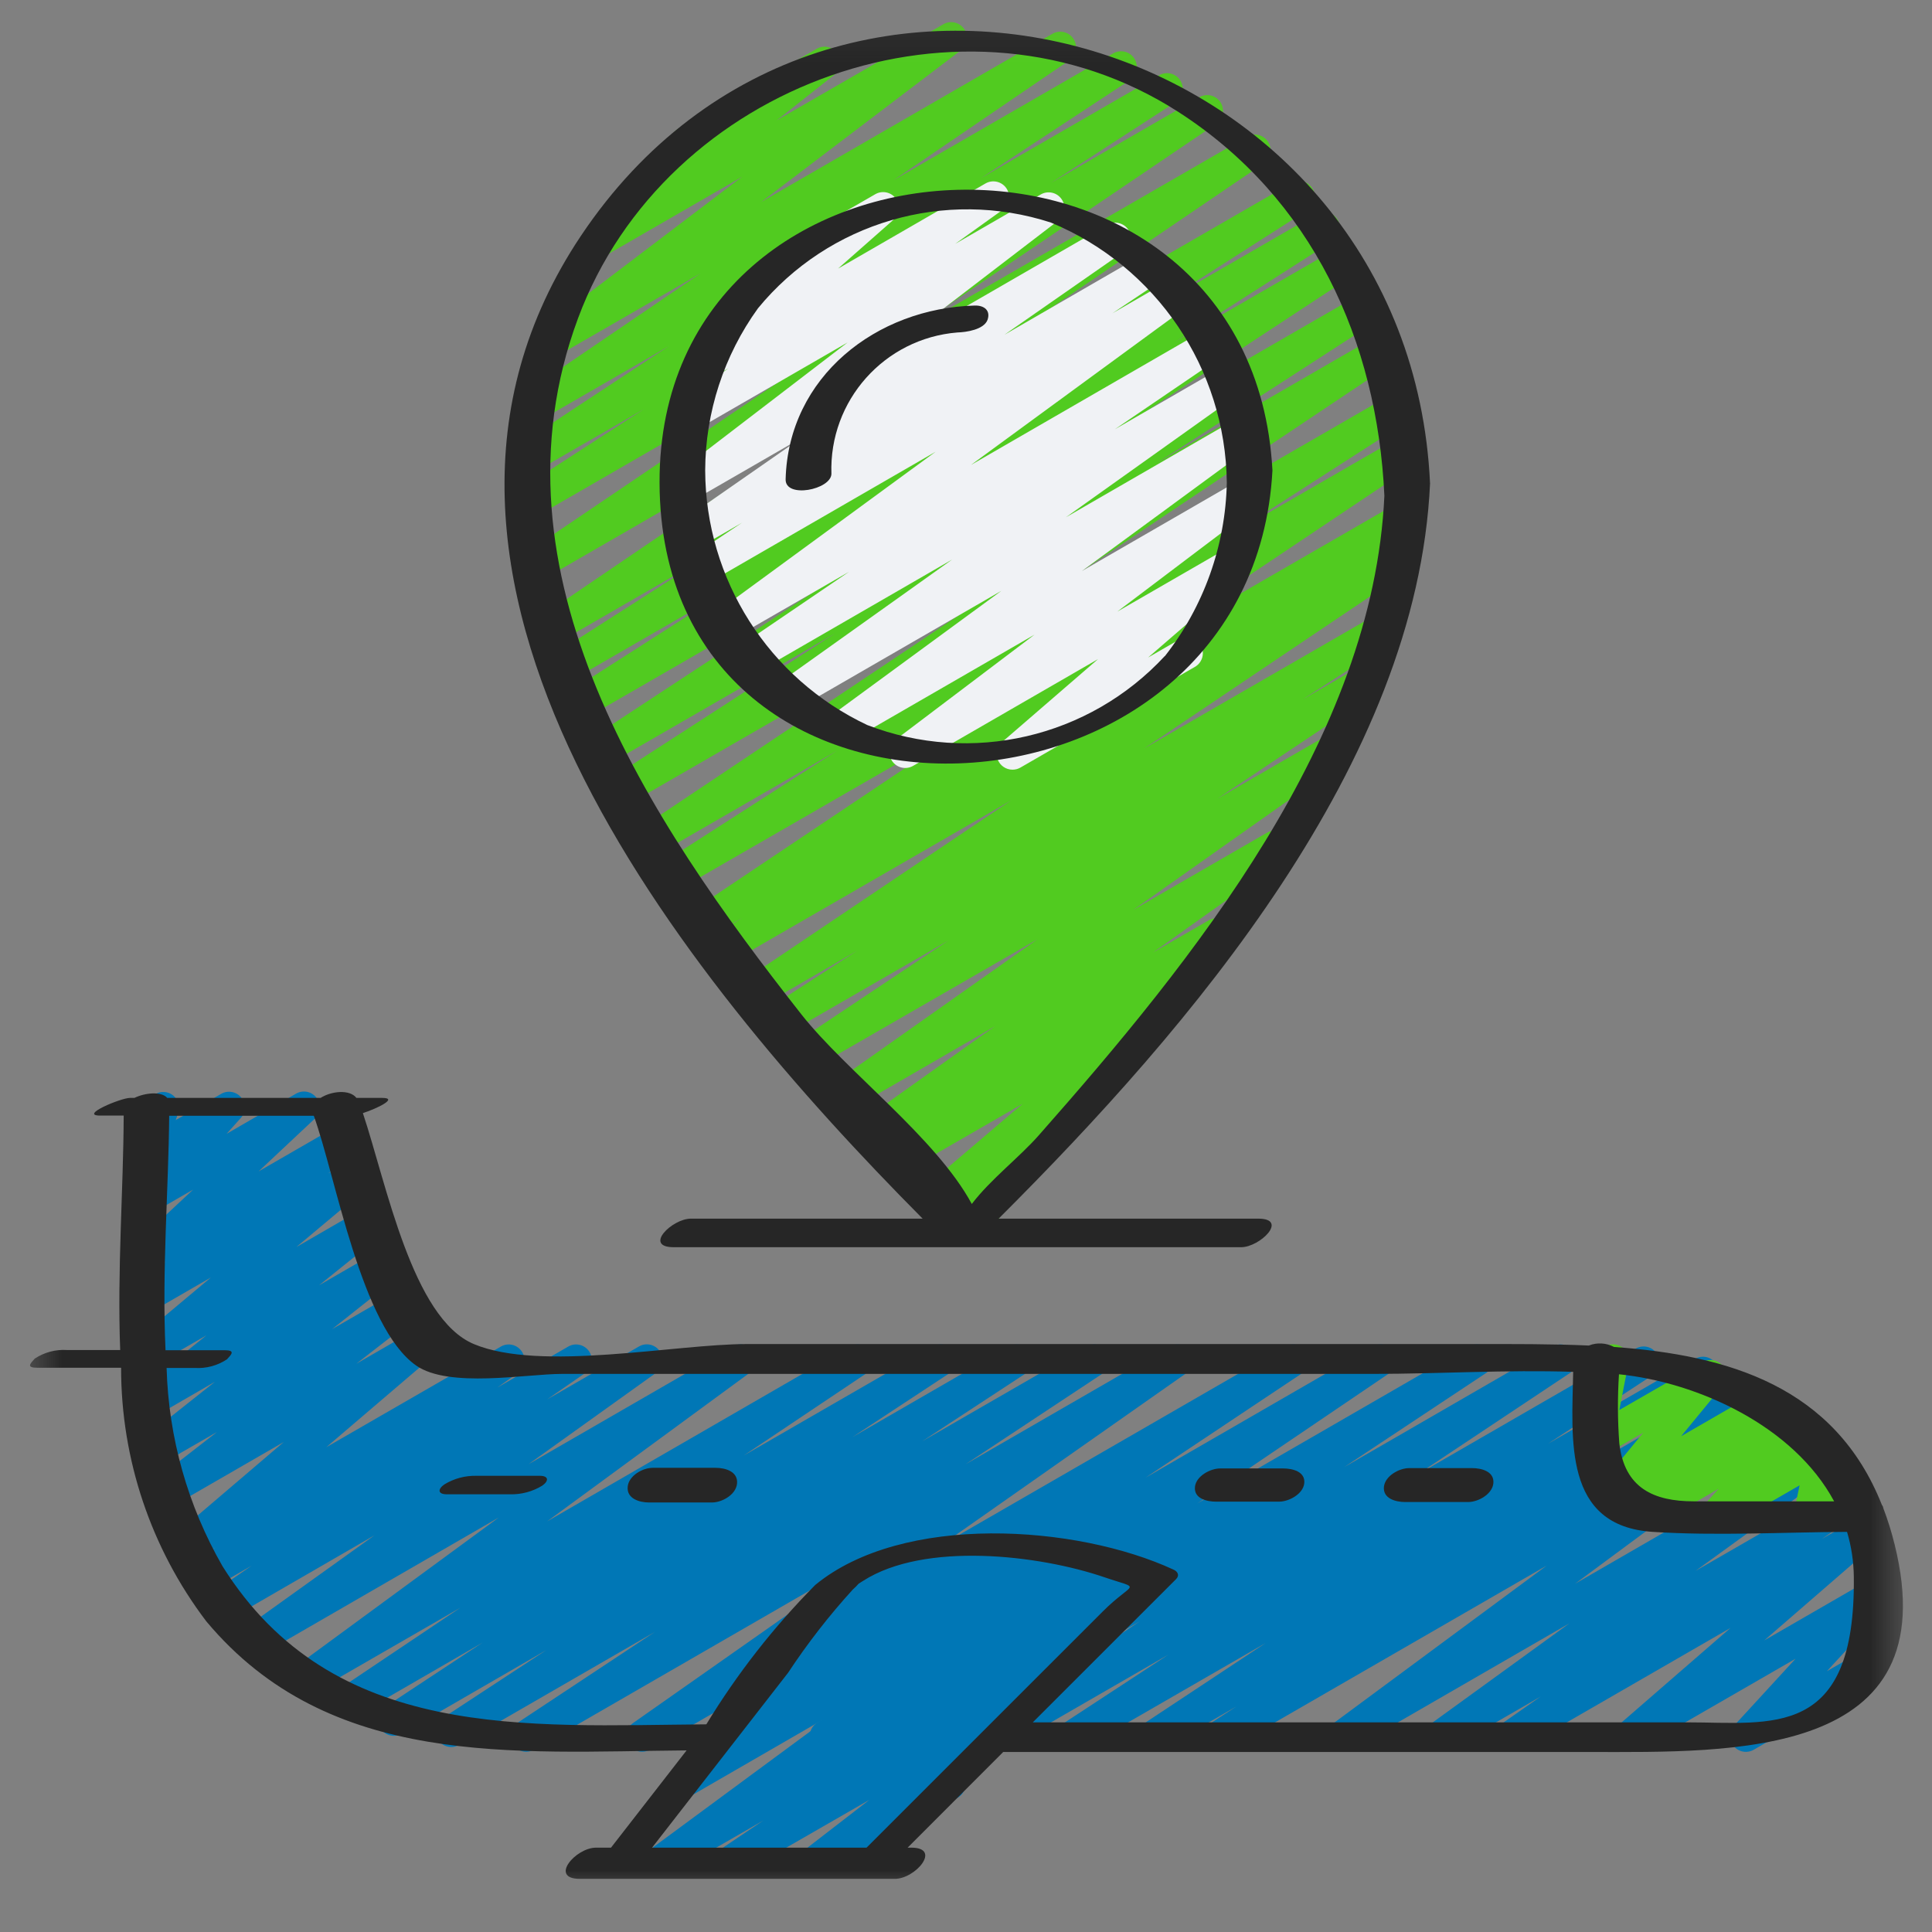 <svg width="47" height="47" viewBox="0 0 47 47" fill="none" xmlns="http://www.w3.org/2000/svg">
<rect x="0" y="0" width="47" height="47" fill="#808080" stroke="none"/>
<g clip-path="url(#clip0_17_2943)">
<mask id="mask0_17_2943" style="mask-type:luminance" maskUnits="userSpaceOnUse" x="0" y="0" width="47" height="47">
<path d="M46.5 0.094H0.5V46.094H46.5V0.094Z" fill="white"/>
</mask>
<g mask="url(#mask0_17_2943)">
<path d="M29.669 42.621C29.499 42.621 29.349 42.509 29.301 42.347C29.253 42.184 29.317 42.009 29.459 41.916L30.079 41.513L28.253 42.567C28.075 42.666 27.85 42.607 27.742 42.433C27.635 42.26 27.682 42.032 27.85 41.916L30.79 39.97L26.287 42.567C26.108 42.667 25.881 42.609 25.774 42.434C25.666 42.259 25.715 42.031 25.884 41.916L28.424 40.252L24.412 42.567C24.233 42.662 24.012 42.603 23.905 42.431C23.799 42.259 23.844 42.034 24.008 41.917L27.726 39.443L22.313 42.567C22.134 42.669 21.907 42.611 21.798 42.436C21.689 42.261 21.738 42.032 21.909 41.916L25.359 39.628L20.271 42.567C20.093 42.667 19.867 42.61 19.758 42.437C19.649 42.264 19.696 42.035 19.864 41.919L24.54 38.748L17.928 42.567C17.749 42.665 17.526 42.606 17.419 42.433C17.311 42.26 17.357 42.034 17.524 41.917L21.347 39.368L15.805 42.567C15.628 42.664 15.406 42.608 15.297 42.437C15.189 42.267 15.231 42.042 15.393 41.922L21.353 37.737L12.985 42.567C12.806 42.666 12.582 42.607 12.474 42.433C12.367 42.26 12.414 42.032 12.582 41.916L15.929 39.701L11.167 42.45C10.988 42.552 10.76 42.493 10.652 42.318C10.543 42.142 10.594 41.912 10.766 41.797L13.292 40.141L9.777 42.173C9.597 42.281 9.364 42.224 9.254 42.045C9.143 41.867 9.197 41.633 9.374 41.521L11.738 39.961L8.622 41.762C8.443 41.862 8.218 41.804 8.109 41.63C8.001 41.456 8.049 41.228 8.217 41.112L11.201 39.11L7.63 41.169C7.454 41.271 7.229 41.218 7.117 41.047C7.006 40.877 7.047 40.649 7.211 40.529L12.136 36.915L6.423 40.216C6.246 40.316 6.022 40.26 5.912 40.09C5.802 39.919 5.844 39.692 6.008 39.572L9.111 37.349L5.601 39.379C5.423 39.482 5.195 39.426 5.085 39.252C4.975 39.078 5.022 38.848 5.191 38.731L6.122 38.088L5.141 38.654C4.964 38.754 4.739 38.698 4.63 38.526C4.521 38.355 4.564 38.128 4.728 38.009L5.24 37.647L4.699 37.96C4.528 38.059 4.309 38.011 4.194 37.85C4.08 37.688 4.108 37.466 4.258 37.337L6.902 35.081L4.2 36.64C4.026 36.737 3.806 36.684 3.695 36.519C3.584 36.354 3.618 36.131 3.774 36.006L5.279 34.836L3.948 35.603C3.774 35.7 3.555 35.648 3.443 35.484C3.332 35.319 3.364 35.097 3.518 34.971L5.227 33.616L3.813 34.434C3.64 34.532 3.42 34.481 3.308 34.316C3.195 34.152 3.227 33.929 3.381 33.803L5.023 32.484L3.781 33.202C3.608 33.302 3.388 33.254 3.274 33.09C3.159 32.927 3.189 32.703 3.342 32.576L5.131 31.077L3.781 31.857C3.607 31.959 3.383 31.909 3.27 31.741C3.156 31.574 3.192 31.348 3.352 31.224L4.037 30.687L3.781 30.835C3.612 30.936 3.394 30.892 3.276 30.734C3.159 30.575 3.181 30.354 3.327 30.221L4.696 28.941L3.781 29.469C3.618 29.565 3.409 29.526 3.29 29.379C3.171 29.232 3.178 29.02 3.305 28.88L3.682 28.46C3.546 28.494 3.402 28.451 3.307 28.348C3.212 28.245 3.181 28.098 3.226 27.965L3.386 27.494C3.333 27.461 3.289 27.416 3.258 27.361C3.152 27.178 3.215 26.943 3.398 26.837L3.781 26.615C3.919 26.536 4.092 26.55 4.215 26.651C4.339 26.752 4.386 26.919 4.336 27.07L4.276 27.248L5.381 26.61C5.544 26.516 5.752 26.555 5.87 26.702C5.989 26.848 5.983 27.059 5.857 27.199L5.512 27.583L7.199 26.607C7.368 26.507 7.585 26.551 7.702 26.709C7.819 26.867 7.797 27.088 7.652 27.22L6.291 28.497L8.243 27.37C8.417 27.273 8.637 27.324 8.749 27.489C8.86 27.654 8.827 27.878 8.672 28.003L7.982 28.547L8.559 28.214C8.731 28.116 8.949 28.165 9.063 28.327C9.177 28.489 9.149 28.711 8.998 28.839L7.208 30.338L8.971 29.319C9.144 29.221 9.363 29.272 9.476 29.436C9.588 29.6 9.556 29.823 9.403 29.949L7.762 31.267L9.357 30.347C9.53 30.248 9.751 30.299 9.863 30.465C9.976 30.63 9.942 30.854 9.787 30.979L8.079 32.334L9.745 31.374C9.919 31.275 10.14 31.327 10.252 31.493C10.364 31.659 10.329 31.884 10.172 32.008L8.67 33.175L10.138 32.328C10.309 32.23 10.526 32.279 10.64 32.439C10.753 32.6 10.727 32.821 10.579 32.95L7.937 35.207L12.192 32.754C12.368 32.657 12.589 32.714 12.698 32.884C12.806 33.053 12.765 33.278 12.604 33.398L12.096 33.757L13.831 32.754C14.008 32.657 14.23 32.714 14.338 32.885C14.447 33.056 14.403 33.281 14.24 33.4L13.31 34.044L15.547 32.754C15.723 32.654 15.947 32.709 16.057 32.88C16.167 33.05 16.125 33.277 15.961 33.397L12.857 35.62L17.817 32.757C17.994 32.655 18.219 32.709 18.33 32.879C18.442 33.05 18.4 33.277 18.236 33.398L13.31 37.011L20.681 32.754C20.859 32.655 21.084 32.713 21.192 32.886C21.3 33.059 21.254 33.286 21.087 33.403L18.096 35.407L22.697 32.754C22.876 32.654 23.102 32.712 23.21 32.887C23.318 33.062 23.269 33.29 23.099 33.406L20.74 34.959L24.559 32.754C24.738 32.656 24.962 32.716 25.069 32.889C25.176 33.063 25.129 33.289 24.961 33.406L22.435 35.062L26.436 32.754C26.614 32.655 26.839 32.714 26.947 32.888C27.054 33.061 27.007 33.288 26.839 33.405L23.488 35.622L28.457 32.754C28.634 32.657 28.856 32.713 28.965 32.883C29.073 33.054 29.032 33.279 28.869 33.399L22.907 37.584L31.278 32.754C31.456 32.656 31.68 32.715 31.787 32.888C31.894 33.061 31.848 33.287 31.682 33.404L27.865 35.949L33.4 32.753C33.578 32.655 33.801 32.714 33.909 32.886C34.017 33.058 33.972 33.284 33.806 33.402L29.13 36.572L35.746 32.753C35.925 32.654 36.15 32.713 36.257 32.887C36.365 33.06 36.317 33.288 36.149 33.404L32.699 35.692L37.785 32.754C37.964 32.656 38.187 32.715 38.295 32.888C38.402 33.061 38.356 33.287 38.189 33.404L34.469 35.88L39.794 32.806C39.974 32.704 40.202 32.762 40.31 32.938C40.418 33.114 40.368 33.344 40.196 33.458L37.657 35.123L41.234 33.057C41.414 32.953 41.644 33.01 41.753 33.187C41.862 33.363 41.811 33.594 41.638 33.708L38.698 35.652L42.369 33.533C42.549 33.428 42.78 33.486 42.889 33.664C42.998 33.841 42.945 34.073 42.77 34.186L42.148 34.589L43.09 34.046C43.266 33.943 43.492 33.996 43.605 34.167C43.717 34.337 43.675 34.566 43.51 34.687L38.317 38.528L44.19 35.137C44.367 35.033 44.595 35.087 44.706 35.259C44.818 35.431 44.774 35.661 44.607 35.78L41.248 38.215L44.839 36.145C45.016 36.047 45.239 36.103 45.348 36.274C45.456 36.445 45.413 36.671 45.25 36.79L44.323 37.437L45.176 36.944C45.347 36.843 45.568 36.889 45.684 37.051C45.8 37.213 45.772 37.437 45.62 37.566L42.919 39.907L45.462 38.439C45.626 38.345 45.834 38.384 45.952 38.532C46.07 38.679 46.064 38.89 45.937 39.03L44.443 40.656L45.142 40.253C45.261 40.177 45.412 40.173 45.535 40.241C45.658 40.31 45.733 40.441 45.731 40.581C45.729 40.722 45.65 40.85 45.526 40.916L42.662 42.567C42.498 42.66 42.291 42.621 42.174 42.474C42.056 42.327 42.062 42.116 42.188 41.977L43.681 40.352L39.841 42.567C39.67 42.665 39.453 42.618 39.338 42.457C39.224 42.297 39.249 42.076 39.398 41.946L42.098 39.603L36.961 42.567C36.784 42.668 36.559 42.612 36.449 42.44C36.339 42.268 36.383 42.04 36.549 41.922L37.477 41.274L35.239 42.567C35.062 42.672 34.835 42.618 34.723 42.446C34.611 42.273 34.655 42.044 34.822 41.925L38.179 39.491L32.853 42.567C32.677 42.671 32.451 42.618 32.339 42.447C32.227 42.276 32.268 42.047 32.433 41.927L37.627 38.086L29.863 42.567C29.804 42.602 29.737 42.621 29.669 42.621Z" fill="#0077B6"/>
<path d="M17.745 45.688C17.577 45.688 17.427 45.578 17.378 45.416C17.329 45.255 17.391 45.08 17.531 44.986L18.567 44.289L16.233 45.634C16.057 45.732 15.835 45.678 15.725 45.509C15.614 45.34 15.653 45.115 15.814 44.994L20.388 41.62L16.83 43.676C16.654 43.776 16.431 43.721 16.321 43.552C16.21 43.383 16.25 43.157 16.412 43.036L18.436 41.557C18.267 41.617 18.079 41.55 17.985 41.398C17.89 41.246 17.913 41.049 18.041 40.923L19.865 39.118C19.842 39.095 19.821 39.069 19.805 39.041C19.699 38.858 19.762 38.623 19.945 38.518L21.261 37.758C21.428 37.664 21.638 37.708 21.754 37.86C21.87 38.012 21.856 38.226 21.721 38.362L20.695 39.378L24.19 37.358C24.366 37.259 24.589 37.313 24.7 37.483C24.81 37.652 24.77 37.878 24.608 37.999L22.635 39.441L25.937 37.535C26.113 37.435 26.337 37.488 26.448 37.658C26.559 37.828 26.519 38.055 26.356 38.176L21.784 41.549L27.823 38.063C28.002 37.959 28.23 38.016 28.34 38.192C28.45 38.367 28.4 38.598 28.228 38.713L25.988 40.221C26.134 40.253 26.248 40.366 26.28 40.511C26.313 40.657 26.259 40.808 26.141 40.899L23.314 43.082C23.425 43.155 23.491 43.281 23.487 43.414C23.483 43.547 23.411 43.668 23.295 43.735L19.999 45.638C19.824 45.735 19.604 45.683 19.493 45.517C19.382 45.351 19.417 45.127 19.573 45.003L21.151 43.784L17.936 45.634C17.879 45.669 17.813 45.687 17.745 45.688Z" fill="#0077B6"/>
<path d="M23.377 30.224C23.221 30.224 23.08 30.13 23.021 29.985C22.962 29.841 22.997 29.675 23.108 29.566L23.506 29.177L22.929 29.51C22.758 29.608 22.54 29.559 22.427 29.398C22.313 29.237 22.34 29.016 22.489 28.887L24.88 26.851L22.005 28.51C21.828 28.607 21.606 28.55 21.498 28.38C21.389 28.21 21.431 27.984 21.593 27.865L22.252 27.405L21.434 27.876C21.258 27.974 21.035 27.918 20.926 27.748C20.817 27.578 20.858 27.353 21.02 27.233L24.205 24.966L20.678 27.005C20.501 27.104 20.277 27.048 20.167 26.877C20.058 26.706 20.101 26.479 20.266 26.36L25.237 22.85L19.82 25.972C19.641 26.078 19.409 26.022 19.299 25.845C19.189 25.668 19.241 25.435 19.415 25.321L23.077 22.877L19.155 25.141C18.974 25.251 18.738 25.195 18.628 25.014C18.517 24.833 18.574 24.597 18.755 24.487L20.853 23.128L18.601 24.431C18.423 24.53 18.198 24.471 18.09 24.299C17.982 24.126 18.029 23.898 18.196 23.782L24.6 19.47L17.828 23.38C17.648 23.483 17.418 23.423 17.31 23.246C17.203 23.068 17.256 22.837 17.431 22.724L18.061 22.326L17.367 22.723C17.188 22.824 16.962 22.766 16.854 22.592C16.746 22.418 16.793 22.19 16.962 22.073L24.375 17.106L16.6 21.59C16.421 21.689 16.195 21.629 16.088 21.454C15.981 21.279 16.031 21.051 16.201 20.936L20.361 18.264L16.068 20.745C15.889 20.851 15.657 20.795 15.547 20.617C15.437 20.44 15.488 20.208 15.663 20.094L23.73 14.697L15.359 19.527C15.179 19.63 14.95 19.571 14.842 19.394C14.734 19.217 14.786 18.987 14.96 18.873L20.313 15.411L14.837 18.574C14.658 18.672 14.434 18.612 14.327 18.439C14.22 18.265 14.268 18.039 14.435 17.923L21.405 13.343L14.309 17.439C14.13 17.535 13.907 17.474 13.801 17.3C13.695 17.126 13.744 16.9 13.912 16.785L17.733 14.341L13.923 16.54C13.744 16.636 13.52 16.575 13.415 16.402C13.309 16.228 13.357 16.002 13.525 15.886L17.096 13.602L13.61 15.617C13.432 15.718 13.206 15.66 13.098 15.487C12.989 15.314 13.035 15.086 13.203 14.969L21.682 9.206L13.185 14.112C13.007 14.21 12.784 14.152 12.676 13.98C12.569 13.807 12.614 13.581 12.779 13.464L20.254 8.404L13.019 12.581C12.839 12.681 12.613 12.621 12.505 12.446C12.398 12.271 12.448 12.042 12.619 11.927L15.663 9.954L13.057 11.457C12.878 11.553 12.655 11.494 12.549 11.322C12.442 11.149 12.488 10.923 12.654 10.806L16.274 8.419L13.179 10.205C13.002 10.302 12.779 10.244 12.672 10.072C12.564 9.901 12.608 9.676 12.772 9.558L17.045 6.648L13.619 8.625C13.444 8.725 13.222 8.672 13.111 8.504C12.999 8.336 13.036 8.111 13.196 7.988L18.057 4.298L14.738 6.215C14.564 6.312 14.345 6.26 14.234 6.096C14.122 5.931 14.154 5.709 14.309 5.583L16.547 3.811C16.414 3.753 16.325 3.626 16.317 3.481C16.308 3.336 16.382 3.199 16.507 3.127L19.869 1.186C20.042 1.087 20.263 1.138 20.375 1.304C20.488 1.469 20.454 1.693 20.299 1.818L18.892 2.93L22.95 0.589C23.125 0.489 23.347 0.542 23.459 0.71C23.57 0.878 23.533 1.103 23.373 1.226L18.517 4.915L25.605 0.82C25.784 0.72 26.009 0.777 26.118 0.95C26.227 1.123 26.18 1.351 26.013 1.468L21.741 4.382L27.085 1.296C27.264 1.196 27.491 1.254 27.598 1.429C27.706 1.604 27.657 1.832 27.488 1.948L23.863 4.334L28.207 1.826C28.387 1.729 28.611 1.789 28.717 1.963C28.824 2.137 28.775 2.364 28.607 2.48L25.565 4.451L29.174 2.367C29.352 2.261 29.583 2.317 29.694 2.493C29.804 2.669 29.754 2.901 29.581 3.016L22.103 8.076L30.339 3.323C30.517 3.223 30.743 3.28 30.851 3.453C30.96 3.627 30.914 3.855 30.746 3.972L22.267 9.735L31.418 4.452C31.598 4.353 31.824 4.413 31.93 4.588C32.037 4.763 31.987 4.991 31.817 5.105L28.253 7.384L32.025 5.207C32.204 5.108 32.43 5.168 32.537 5.343C32.644 5.518 32.594 5.746 32.423 5.861L28.605 8.302L32.522 6.042C32.7 5.944 32.924 6.004 33.031 6.177C33.138 6.35 33.091 6.577 32.923 6.693L25.953 11.276L33.103 7.147C33.283 7.037 33.519 7.093 33.63 7.274C33.74 7.455 33.684 7.691 33.503 7.801L28.145 11.264L33.452 8.197C33.632 8.085 33.868 8.14 33.98 8.32C34.093 8.5 34.038 8.736 33.858 8.848L25.787 14.245L33.826 9.604C34.006 9.499 34.238 9.557 34.347 9.736C34.456 9.914 34.401 10.147 34.224 10.259L30.066 12.932L33.933 10.701C34.112 10.597 34.341 10.654 34.45 10.829C34.56 11.005 34.51 11.236 34.339 11.351L26.929 16.315L33.944 12.265C34.124 12.162 34.354 12.222 34.462 12.4C34.569 12.577 34.516 12.809 34.341 12.921L33.708 13.321L33.837 13.244C34.017 13.132 34.253 13.187 34.365 13.366C34.478 13.546 34.423 13.782 34.243 13.895L27.834 18.209L33.374 15.011C33.553 14.914 33.778 14.975 33.884 15.149C33.99 15.322 33.942 15.55 33.773 15.665L31.687 17.018L32.878 16.328C33.057 16.228 33.283 16.286 33.391 16.46C33.499 16.634 33.452 16.862 33.283 16.978L29.614 19.431L32.119 17.985C32.296 17.886 32.52 17.942 32.63 18.113C32.739 18.284 32.696 18.511 32.532 18.63L27.564 22.139L30.823 20.257C31 20.156 31.225 20.211 31.335 20.383C31.445 20.554 31.402 20.782 31.237 20.901L28.05 23.171L29.404 22.389C29.581 22.288 29.806 22.344 29.916 22.517C30.026 22.689 29.981 22.916 29.815 23.035L28.407 24.024C28.512 24.038 28.607 24.095 28.668 24.182C28.783 24.344 28.755 24.567 28.604 24.695L25.967 26.936C26.121 26.941 26.257 27.037 26.312 27.18C26.368 27.323 26.333 27.486 26.223 27.593L24.325 29.449C24.35 29.605 24.276 29.762 24.139 29.841L23.571 30.169C23.512 30.204 23.445 30.223 23.377 30.224Z" fill="#51CB20"/>
<path d="M24.631 18.724C24.471 18.724 24.327 18.625 24.271 18.475C24.215 18.325 24.258 18.155 24.379 18.051L26.711 16.035L22.21 18.633C22.035 18.732 21.813 18.679 21.701 18.512C21.59 18.344 21.627 18.118 21.787 17.995L25.166 15.44L20.613 18.068C20.436 18.17 20.211 18.116 20.1 17.946C19.988 17.776 20.03 17.548 20.194 17.427L24.359 14.374L19.36 17.261C19.183 17.362 18.958 17.307 18.847 17.135C18.737 16.964 18.78 16.736 18.946 16.617L23.163 13.612L18.44 16.34C18.262 16.434 18.042 16.375 17.935 16.205C17.828 16.034 17.871 15.81 18.034 15.692L20.655 13.91L17.872 15.514C17.696 15.616 17.471 15.563 17.36 15.392C17.248 15.222 17.29 14.994 17.454 14.874L22.76 10.99L17.24 14.178C17.061 14.285 16.829 14.228 16.719 14.051C16.608 13.874 16.66 13.641 16.835 13.527L18.053 12.715L16.98 13.335C16.802 13.437 16.576 13.381 16.466 13.208C16.356 13.035 16.401 12.806 16.569 12.689L19.483 10.661L16.848 12.182C16.674 12.28 16.453 12.227 16.341 12.061C16.23 11.894 16.266 11.67 16.424 11.546L20.621 8.33L16.992 10.425C16.815 10.528 16.588 10.474 16.477 10.302C16.366 10.13 16.41 9.901 16.576 9.782L17.722 8.958L17.439 9.12C17.269 9.218 17.053 9.17 16.938 9.011C16.824 8.852 16.848 8.632 16.994 8.502L18.757 6.946C18.606 6.907 18.494 6.781 18.473 6.627C18.452 6.473 18.526 6.321 18.661 6.243L21.294 4.724C21.465 4.626 21.681 4.674 21.796 4.833C21.91 4.992 21.886 5.213 21.739 5.343L20.388 6.534L23.973 4.464C24.15 4.361 24.376 4.416 24.487 4.587C24.598 4.759 24.555 4.988 24.388 5.107L23.238 5.932L25.325 4.727C25.5 4.631 25.719 4.684 25.829 4.85C25.94 5.016 25.905 5.239 25.749 5.363L21.555 8.577L26.934 5.471C27.113 5.365 27.342 5.42 27.453 5.595C27.565 5.769 27.517 6.001 27.346 6.117L24.435 8.144L27.87 6.159C28.049 6.057 28.276 6.115 28.385 6.29C28.494 6.465 28.445 6.694 28.274 6.81L27.059 7.623L28.503 6.789C28.679 6.69 28.902 6.744 29.013 6.914C29.123 7.083 29.083 7.309 28.921 7.43L23.619 11.312L29.34 8.008C29.518 7.908 29.744 7.965 29.853 8.138C29.962 8.312 29.915 8.54 29.747 8.657L27.12 10.444L29.735 8.934C29.912 8.833 30.137 8.888 30.247 9.06C30.358 9.231 30.314 9.459 30.149 9.578L25.932 12.583L30.063 10.198C30.239 10.099 30.462 10.154 30.573 10.323C30.683 10.492 30.643 10.718 30.481 10.839L26.316 13.894L30.136 11.688C30.311 11.588 30.534 11.641 30.645 11.809C30.756 11.977 30.719 12.202 30.559 12.325L27.18 14.879L29.819 13.357C29.99 13.261 30.206 13.309 30.32 13.469C30.434 13.628 30.409 13.848 30.262 13.978L27.931 15.995L28.673 15.567C28.792 15.491 28.943 15.487 29.066 15.555C29.189 15.624 29.264 15.755 29.262 15.895C29.26 16.036 29.181 16.165 29.057 16.23L24.822 18.674C24.764 18.707 24.698 18.724 24.631 18.724Z" fill="#F0F2F5"/>
<path d="M41.738 37.255C41.587 37.255 41.45 37.166 41.388 37.028C41.327 36.889 41.352 36.728 41.453 36.615L41.811 36.216L40.248 37.118C40.078 37.217 39.861 37.17 39.745 37.011C39.63 36.852 39.654 36.631 39.801 36.501L39.947 36.369L39.455 36.654C39.295 36.747 39.091 36.712 38.971 36.571C38.851 36.43 38.849 36.223 38.967 36.08L39.975 34.853L39.048 35.389C38.918 35.465 38.756 35.457 38.634 35.37C38.511 35.283 38.451 35.132 38.48 34.985L38.736 33.672C38.592 33.624 38.49 33.497 38.475 33.346C38.459 33.196 38.534 33.051 38.665 32.975L39.048 32.755C39.178 32.679 39.34 32.687 39.462 32.774C39.585 32.862 39.645 33.013 39.616 33.16L39.393 34.302L41.418 33.137C41.578 33.044 41.782 33.079 41.902 33.221C42.022 33.362 42.024 33.569 41.906 33.712L40.897 34.939L42.808 33.837C42.976 33.748 43.185 33.796 43.297 33.95C43.409 34.104 43.391 34.317 43.255 34.45L43.107 34.581L43.51 34.352C43.673 34.258 43.879 34.297 43.998 34.443C44.116 34.588 44.111 34.798 43.987 34.939L43.628 35.339L44.139 35.045C44.269 34.969 44.432 34.978 44.555 35.066C44.677 35.155 44.736 35.307 44.705 35.455L44.568 36.112L44.76 36.001C44.879 35.925 45.03 35.921 45.153 35.989C45.276 36.058 45.351 36.188 45.349 36.329C45.347 36.47 45.268 36.599 45.144 36.664L44.209 37.2C44.078 37.276 43.915 37.268 43.792 37.179C43.67 37.091 43.611 36.938 43.642 36.79L43.779 36.134L41.93 37.2C41.872 37.236 41.806 37.254 41.738 37.255Z" fill="#51CB20"/>
<path d="M45.815 36.688C45.812 36.66 45.8 36.633 45.782 36.612C44.639 33.727 42.043 32.966 39.265 32.768C39.076 32.667 38.851 32.654 38.652 32.733C37.732 32.692 36.796 32.697 35.899 32.697H18.166C16.426 32.697 13.144 33.376 11.527 32.697C10.032 32.071 9.406 28.814 8.828 27.079C9.189 26.961 9.698 26.709 9.297 26.709H8.671C8.506 26.496 8.064 26.541 7.799 26.709H4.069C3.928 26.546 3.532 26.581 3.27 26.709H3.163C2.94 26.709 1.913 27.139 2.437 27.139H3.009C3.002 28.942 2.85 30.913 2.924 32.842H1.63C1.352 32.824 1.076 32.898 0.844 33.052C0.736 33.172 0.632 33.273 0.903 33.273H2.946C2.944 35.499 3.671 37.665 5.016 39.439C8.016 43.029 12.495 42.618 16.703 42.582L14.864 44.948H14.501C14 44.948 13.355 45.707 14.104 45.707H21.77C22.271 45.707 22.916 44.948 22.168 44.948H22.08L24.405 42.621H38.675C42.118 42.621 47.388 42.808 46.092 37.578C46.018 37.276 45.926 36.979 45.815 36.688ZM44.619 36.523H41.202C40.242 36.523 39.515 36.208 39.393 35.108C39.351 34.55 39.349 33.99 39.385 33.432C41.305 33.628 43.635 34.69 44.619 36.523ZM15.863 44.948C16.966 43.529 18.07 42.111 19.173 40.692C19.644 39.978 20.17 39.301 20.746 38.669C20.797 38.625 20.845 38.576 20.89 38.525C20.922 38.505 20.948 38.489 20.998 38.457C22.487 37.502 25.265 37.822 26.867 38.37C27.801 38.689 27.578 38.451 26.826 39.204L24.673 41.356L21.081 44.948H15.863ZM41.057 41.9H25.125L28.611 38.415C28.703 38.322 28.647 38.228 28.549 38.185C26.186 37.09 21.962 36.805 19.832 38.558C18.82 39.581 17.931 40.718 17.183 41.948C12.799 41.981 8.095 42.374 5.414 38.103C4.568 36.632 4.1 34.974 4.053 33.278H4.737C5.014 33.296 5.291 33.222 5.522 33.068C5.631 32.948 5.735 32.847 5.463 32.847H4.027C3.937 30.922 4.1 28.937 4.116 27.144H7.634C8.176 28.643 8.784 32.286 10.126 33.221C10.924 33.777 12.81 33.423 13.669 33.423H33.407C35.002 33.423 36.656 33.319 38.271 33.373C38.242 35.013 38.019 37.125 40.207 37.266C41.769 37.367 43.366 37.274 44.933 37.266C45.038 37.617 45.093 37.982 45.098 38.348C45.148 42.328 43.091 41.9 41.057 41.9Z" fill="#262626"/>
<path d="M14.131 5.739C8.618 13.986 16.571 23.729 22.445 29.646H16.808C16.348 29.646 15.644 30.341 16.392 30.341H30.192C30.652 30.341 31.356 29.646 30.608 29.646H24.294C28.97 24.98 34.477 18.568 34.789 11.762C34.288 0.904 20.269 -3.441 14.131 5.739ZM25.272 27.617C24.8 28.154 24.097 28.69 23.641 29.289C22.772 27.679 20.582 26.058 19.491 24.671C15.784 19.958 11.757 13.948 14.063 7.74C16.189 2.02 23.486 -0.616 28.671 2.726C31.929 4.827 33.504 8.299 33.678 12.06C33.407 17.971 29.026 23.364 25.272 27.617Z" fill="#262626"/>
<path d="M16.045 11.742C16.072 21.253 30.466 20.539 30.955 11.445C30.451 2.071 16.018 2.514 16.045 11.742ZM28.337 15.959C26.496 17.948 23.629 18.613 21.1 17.639C18.7 16.508 17.164 14.096 17.155 11.442C17.161 10.026 17.611 8.647 18.44 7.499C20.16 5.405 22.987 4.578 25.565 5.414C28.129 6.477 29.813 8.967 29.845 11.742C29.813 13.276 29.284 14.757 28.337 15.964V15.959Z" fill="#262626"/>
<path d="M13.127 35.902H11.594C11.317 35.895 11.044 35.968 10.809 36.112C10.65 36.223 10.641 36.352 10.873 36.352H12.406C12.683 36.359 12.955 36.286 13.191 36.142C13.35 36.031 13.359 35.902 13.127 35.902Z" fill="#262626"/>
<path d="M17.413 35.708H15.879C15.633 35.708 15.295 35.899 15.27 36.168C15.242 36.461 15.561 36.551 15.787 36.551H17.321C17.567 36.551 17.905 36.36 17.93 36.091C17.959 35.795 17.639 35.708 17.413 35.708Z" fill="#262626"/>
<path d="M31.216 35.723H29.683C29.444 35.723 29.098 35.908 29.07 36.17C29.04 36.46 29.366 36.531 29.583 36.531H31.116C31.355 36.531 31.701 36.346 31.729 36.084C31.759 35.794 31.433 35.723 31.216 35.723Z" fill="#262626"/>
<path d="M35.814 35.715H34.281C34.038 35.715 33.697 35.903 33.667 36.168C33.638 36.46 33.96 36.54 34.183 36.54H35.716C35.959 36.54 36.3 36.352 36.329 36.087C36.359 35.794 36.036 35.715 35.814 35.715Z" fill="#262626"/>
<path d="M23.712 7.433C21.326 7.497 19.178 9.158 19.112 11.66C19.1 12.134 20.215 11.914 20.226 11.528C20.165 9.746 21.515 8.231 23.292 8.088C23.505 8.082 23.935 8.02 24.024 7.781C24.101 7.557 23.949 7.427 23.712 7.433Z" fill="#262626"/>
</g>
</g>
<defs>
<clipPath id="clip0_17_2943">
<rect width="46" height="46" fill="white" transform="translate(0.5 0.094)"/>
</clipPath>
</defs>
</svg>
